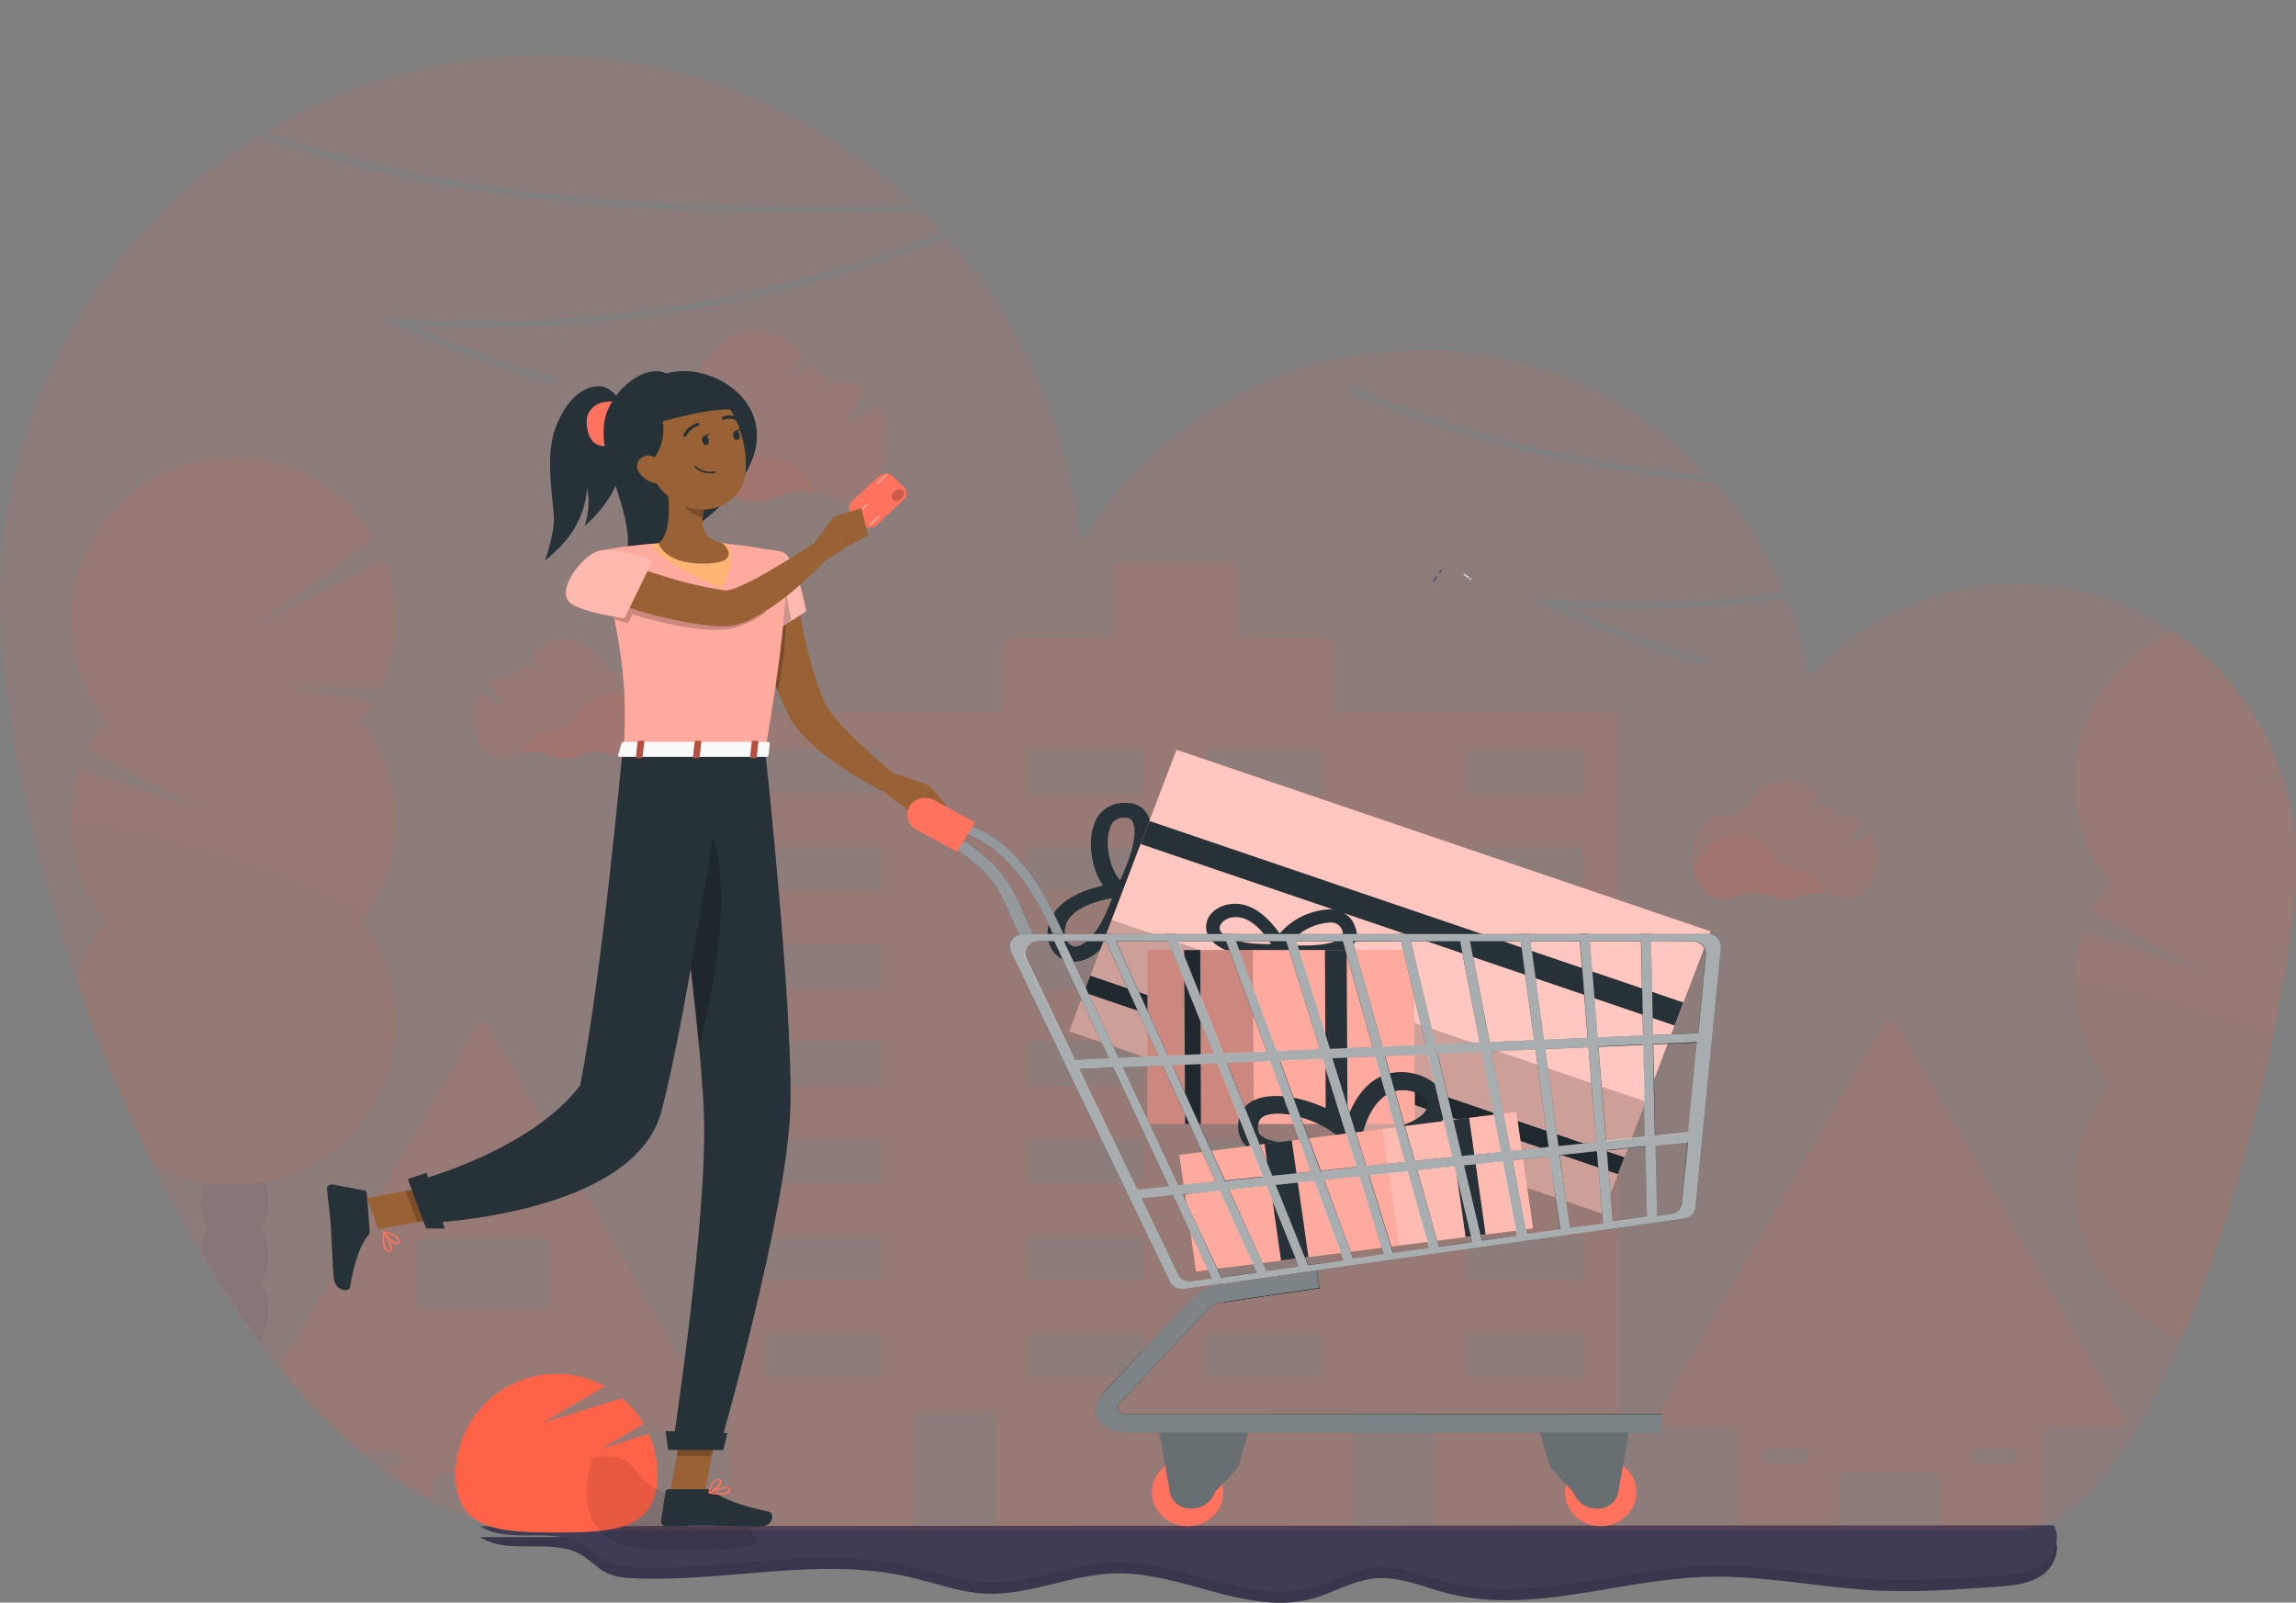 <?xml version="1.0" encoding="utf-8"?>
<!-- Generator: Adobe Illustrator 22.0.1, SVG Export Plug-In . SVG Version: 6.00 Build 0)  -->
<svg version="1.1" id="fbbf0112-9f0c-4059-91ae-024eb0aa32cc"
	 xmlns="http://www.w3.org/2000/svg" xmlns:xlink="http://www.w3.org/1999/xlink" x="0px" y="0px" viewBox="0 0 1046 729.9"
	 style="enable-background:new 0 0 1046 729.9;" xml:space="preserve">
<rect x="0" y="0" width="1046" height="729.9" fill="#808080" stroke="none"/>
<style type="text/css">
	.st0{opacity:0.1;fill:#FF6347;enable-background:new    ;}
	.st1{fill:#3F3D56;}
	.st2{opacity:0.1;enable-background:new    ;}
	.st3{opacity:0.1;}
	.st4{fill:#FF6347;}
	.st5{fill:#3A3768;}
	.st6{fill:#E6E8EC;}
	.st7{fill:#263238;}
	.st8{fill:#FF725E;}
	.st9{fill:#996234;}
	.st10{opacity:0.5;}
	.st11{fill:#FFFFFF;}
	.st12{opacity:0.2;enable-background:new    ;}
	.st13{opacity:0.4;}
	.st14{opacity:0.2;}
	.st15{fill:#FFB573;}
	.st16{opacity:0.3;fill:#263238;enable-background:new    ;}
	.st17{fill:#FAFAFA;}
	.st18{opacity:0.3;}
	.st19{opacity:0.3;enable-background:new    ;}
	.st20{opacity:0.4;fill:#FFFFFF;enable-background:new    ;}
	.st21{opacity:0.6;fill:#FFFFFF;enable-background:new    ;}
	.st22{opacity:0.2;fill:#FFFFFF;enable-background:new    ;}
	.st23{opacity:0.5;fill:#FFFFFF;enable-background:new    ;}
	.st24{opacity:0.3;fill:#FFFFFF;enable-background:new    ;}
</style>
<title>directions</title>
<path class="st0" d="M417.1,93.3C337,17,215.9,3.3,120.8,59.9C215.8,93.9,320.6,95.2,417.1,93.3z"/>
<path class="st0" d="M967.6,645.5L863.9,465.8c-0.9-1.6-2.9-2.1-4.5-1.2c-0.5,0.3-0.9,0.7-1.2,1.2L754.5,645.5
	c-0.9,1.6-0.4,3.6,1.1,4.5c0.5,0.3,1.1,0.5,1.7,0.5h30.9c1.8,0,3.3,1.5,3.3,3.3v38.3c0,1.8,1.5,3.3,3.3,3.3h40.4
	c1.8,0,3.3-1.5,3.3-3.3v-18.5c0-1.8,1.5-3.3,3.3-3.3h38.4c1.8,0,3.3,1.5,3.3,3.3v18.5c0,1.8,1.5,3.3,3.3,3.3h40.4
	c1.8,0,3.3-1.5,3.3-3.3v-38.4c0-1.8,1.5-3.3,3.3-3.3h30.9c1.8,0,3.3-1.5,3.3-3.3C968.1,646.5,967.9,646,967.6,645.5z M823,665.4
	c-0.6,0.6-1.5,1-2.3,1h-14.5c-1.8,0-3.3-1.5-3.3-3.3c0-1.8,1.5-3.3,3.3-3.3h14.6c1.8,0,3.3,1.5,3.3,3.3
	C824,663.9,823.7,664.8,823,665.4L823,665.4z M918.3,665.4c-0.6,0.6-1.5,1-2.3,1h-14.5c-1.8,0-3.3-1.5-3.3-3.3
	c0-1.8,1.5-3.3,3.3-3.3H916c1.8,0,3.3,1.5,3.3,3.3C919.3,663.9,919,664.8,918.3,665.4L918.3,665.4z"/>
<path class="st0" d="M326.5,647.1L222.8,467.4c-0.9-1.6-2.9-2.1-4.5-1.2c-0.5,0.3-0.9,0.7-1.2,1.2l-89.6,155.2
	c11.2,14.1,23.8,27.1,37.5,38.7h14.6c1.8,0,3.3,1.5,3.3,3.3c0,1.8-1.5,3.3-3.3,3.3h-6.2c7.5,5.7,15.6,10.7,24,14.9v-7.7
	c0-1.8,1.5-3.3,3.3-3.3h38.4c1.8,0,3.3,1.5,3.3,3.3v18.5c0,0.5,0.1,1,0.3,1.4c0.5,1.2,1.7,1.9,3,1.9h40.4c1,0,2-0.5,2.6-1.3
	c0.4-0.6,0.7-1.3,0.7-2v-38.3c0-1.8,1.5-3.3,3.3-3.3h30.9c1.8,0,3.3-1.5,3.3-3.3C327,648.2,326.8,647.6,326.5,647.1z M258,662.3
	c0.6-0.6,1.5-1,2.3-1h14.6c1.8,0,3.3,1.5,3.3,3.3c0,1.8-1.5,3.3-3.3,3.3h-14.6c-1.8,0-3.3-1.5-3.3-3.3
	C257,663.7,257.4,662.9,258,662.3L258,662.3z M192.9,595.8c-1.8,0-3.3-1.5-3.3-3.3v-25.1c0-1.8,1.5-3.3,3.3-3.3h54.2
	c1.8,0,3.3,1.5,3.3,3.3v25.1c0,1.8-1.5,3.3-3.3,3.3H192.9z"/>
<path class="st0" d="M736.5,324.3H608.2v-27.8c0-3.7-3-6.6-6.6-6.6l0,0h-37.7v-29.6c0-2.3-1.9-4.2-4.2-4.2h-48.5
	c-2.3,0-4.2,1.9-4.2,4.2v29.6h-44.3c-3.7,0-6.6,3-6.6,6.6v0v27.8H333.6c-0.7,0-1.3,0.6-1.3,1.4v368.5c0,0.7,0.6,1.3,1.3,1.3h81.3
	c0.7,0,1.4-0.6,1.4-1.3v-49.6c0-0.7,0.6-1.3,1.4-1.3H452c0.7,0,1.3,0.6,1.3,1.3v49.6c0,0.7,0.6,1.3,1.3,1.3h160.8
	c0.7,0,1.3-0.6,1.3-1.3v-49.6c0-0.7,0.6-1.3,1.3-1.3h34.4c0.7,0,1.3,0.6,1.3,1.3v49.6c0,0.7,0.6,1.3,1.3,1.3h81.3
	c0.7,0,1.3-0.6,1.3-1.3V325.7C737.9,324.9,737.3,324.3,736.5,324.3z M401.7,626.1c0,0.7-0.6,1.3-1.3,1.3h0h-50.2
	c-0.7,0-1.3-0.6-1.3-1.3c0,0,0,0,0,0v-17.1c0-0.7,0.6-1.3,1.4-1.3h50.2c0.7,0,1.3,0.6,1.3,1.3L401.7,626.1z M401.7,581.7
	c0,0.7-0.6,1.3-1.3,1.3c0,0,0,0,0,0h-50.2c-0.7,0-1.3-0.6-1.4-1.3c0,0,0,0,0,0v-17.1c0-0.7,0.6-1.3,1.3-1.3c0,0,0,0,0,0h50.2
	c0.7,0,1.3,0.6,1.3,1.3c0,0,0,0,0,0L401.7,581.7z M401.7,537.4c0,0.7-0.6,1.3-1.3,1.3h-50.2c-0.7,0-1.4-0.6-1.4-1.3v-17.2
	c0-0.7,0.6-1.3,1.4-1.3h50.2c0.7,0,1.3,0.6,1.3,1.3L401.7,537.4z M401.7,493c0,0.7-0.6,1.3-1.3,1.3c0,0,0,0,0,0h-50.2
	c-0.7,0-1.3-0.6-1.4-1.3c0,0,0,0,0,0v-17.1c0-0.7,0.6-1.3,1.3-1.3c0,0,0,0,0,0h50.2c0.7,0,1.3,0.6,1.3,1.3c0,0,0,0,0,0L401.7,493z
	 M401.7,448.7c0,0.7-0.6,1.3-1.3,1.3h-50.2c-0.7,0-1.4-0.6-1.4-1.3v-17.2c0-0.7,0.6-1.3,1.3-1.3c0,0,0,0,0,0h50.2
	c0.7,0,1.3,0.6,1.3,1.3l0,0L401.7,448.7z M401.7,404.4c0,0.7-0.6,1.3-1.3,1.3h-50.2c-0.7,0-1.3-0.6-1.3-1.3c0,0,0,0,0,0v-17.2
	c0-0.7,0.6-1.4,1.4-1.4l0,0h50.2c0.7,0,1.3,0.6,1.3,1.4L401.7,404.4z M401.7,360c0,0.7-0.6,1.3-1.3,1.3c0,0,0,0,0,0h-50.2
	c-0.7,0-1.3-0.6-1.4-1.3c0,0,0,0,0,0v-17.1c0-0.7,0.6-1.3,1.3-1.4c0,0,0,0,0,0h50.2c0.7,0,1.3,0.6,1.3,1.3c0,0,0,0,0,0L401.7,360z
	 M520.8,626c0,0.7-0.6,1.3-1.3,1.3c0,0,0,0,0,0h-50.2c-0.7,0-1.3-0.6-1.3-1.3v-17.1c0-0.7,0.6-1.3,1.3-1.3h50.2
	c0.7,0,1.3,0.6,1.3,1.3L520.8,626z M520.8,581.7c0,0.7-0.6,1.3-1.3,1.3c0,0,0,0,0,0h-50.2c-0.7,0-1.3-0.6-1.3-1.3v-17.1
	c0-0.7,0.6-1.3,1.3-1.3h50.2c0.7,0,1.3,0.6,1.3,1.3c0,0,0,0,0,0L520.8,581.7z M520.8,537.4c0,0.7-0.6,1.3-1.3,1.3h-50.2
	c-0.7,0-1.3-0.6-1.3-1.3v-17.1c0-0.7,0.6-1.3,1.3-1.3h50.2c0.7,0,1.3,0.6,1.3,1.3L520.8,537.4z M520.8,493c0,0.7-0.6,1.3-1.3,1.3
	c0,0,0,0,0,0h-50.2c-0.7,0-1.3-0.6-1.3-1.3v-17.1c0-0.7,0.6-1.3,1.3-1.3h50.2c0.7,0,1.3,0.6,1.3,1.3c0,0,0,0,0,0L520.8,493z
	 M520.8,448.7c0,0.7-0.6,1.3-1.3,1.3h-50.2c-0.7,0-1.3-0.6-1.3-1.3v-17.1c0-0.7,0.6-1.3,1.3-1.3h50.2c0.7,0,1.3,0.6,1.3,1.3
	c0,0,0,0,0,0L520.8,448.7z M520.8,404.4c0,0.7-0.6,1.3-1.3,1.3c0,0,0,0,0,0h-50.2c-0.7,0-1.3-0.6-1.3-1.3v-17.1
	c0-0.7,0.6-1.3,1.3-1.4h50.2c0.7,0,1.3,0.6,1.3,1.4L520.8,404.4z M520.8,360c0,0.7-0.6,1.3-1.3,1.4c0,0,0,0,0,0h-50.2
	c-0.7,0-1.3-0.6-1.3-1.4v-17.1c0-0.7,0.6-1.4,1.3-1.4h50.2c0.7,0,1.3,0.6,1.3,1.3c0,0,0,0,0,0L520.8,360z M602.2,626
	c0,0.7-0.6,1.3-1.3,1.3c0,0,0,0,0,0h-50.2c-0.7,0-1.3-0.6-1.3-1.3v-17.1c0-0.7,0.6-1.3,1.3-1.3h50.2c0.7,0,1.3,0.6,1.3,1.3
	L602.2,626z M602.2,581.7c0,0.7-0.6,1.3-1.3,1.3c0,0,0,0,0,0h-50.2c-0.7,0-1.3-0.6-1.3-1.3v-17.1c0-0.7,0.6-1.3,1.3-1.3h50.2
	c0.7,0,1.3,0.6,1.3,1.3c0,0,0,0,0,0L602.2,581.7z M602.2,537.4c0,0.7-0.6,1.3-1.3,1.3h-50.2c-0.7,0-1.3-0.6-1.3-1.3v-17.1
	c0-0.7,0.6-1.3,1.3-1.3h50.2c0.7,0,1.3,0.6,1.3,1.3L602.2,537.4z M602.2,493c0,0.7-0.6,1.3-1.3,1.3c0,0,0,0,0,0h-50.2
	c-0.7,0-1.3-0.6-1.3-1.3v-17.1c0-0.7,0.6-1.3,1.3-1.3h50.2c0.7,0,1.3,0.6,1.3,1.3c0,0,0,0,0,0L602.2,493z M602.2,448.7
	c0,0.7-0.6,1.3-1.3,1.3h-50.2c-0.7,0-1.3-0.6-1.3-1.3v-17.1c0-0.7,0.6-1.3,1.3-1.3h50.2c0.7,0,1.3,0.6,1.3,1.3c0,0,0,0,0,0
	L602.2,448.7z M602.2,404.4c0,0.7-0.6,1.3-1.3,1.3c0,0,0,0,0,0h-50.2c-0.7,0-1.3-0.6-1.3-1.3v-17.1c0-0.7,0.6-1.3,1.3-1.4h50.2
	c0.7,0,1.3,0.6,1.3,1.4L602.2,404.4z M602.2,360c0,0.7-0.6,1.3-1.3,1.4c0,0,0,0,0,0h-50.2c-0.7,0-1.3-0.6-1.3-1.4v-17.1
	c0-0.7,0.6-1.4,1.3-1.4h50.2c0.7,0,1.3,0.6,1.3,1.3c0,0,0,0,0,0L602.2,360z M721.3,626c0,0.7-0.6,1.3-1.3,1.3h-50.2
	c-0.7,0-1.3-0.6-1.3-1.3c0,0,0,0,0,0v-17.1c0-0.7,0.6-1.3,1.3-1.3H720c0.7,0,1.3,0.6,1.3,1.3L721.3,626z M721.3,581.7
	c0,0.7-0.6,1.3-1.3,1.3h-50.2c-0.7,0-1.3-0.6-1.3-1.3c0,0,0,0,0,0v-17.1c0-0.7,0.6-1.3,1.3-1.3c0,0,0,0,0,0H720
	c0.7,0,1.3,0.6,1.3,1.3L721.3,581.7z M721.3,537.4c0,0.7-0.6,1.3-1.3,1.3h-50.2c-0.7,0-1.3-0.6-1.3-1.3v-17.1c0-0.7,0.6-1.3,1.3-1.3
	H720c0.7,0,1.3,0.6,1.3,1.3L721.3,537.4z M721.3,493c0,0.7-0.6,1.3-1.3,1.3h-50.2c-0.7,0-1.3-0.6-1.3-1.3c0,0,0,0,0,0v-17.1
	c0-0.7,0.6-1.3,1.3-1.3c0,0,0,0,0,0H720c0.7,0,1.3,0.6,1.3,1.3L721.3,493z M721.3,448.7c0,0.7-0.6,1.3-1.3,1.3h-50.2
	c-0.7,0-1.3-0.6-1.3-1.3v-17.1c0-0.7,0.6-1.3,1.3-1.3c0,0,0,0,0,0H720c0.7,0,1.3,0.6,1.3,1.3L721.3,448.7z M721.3,404.4
	c0,0.7-0.6,1.4-1.3,1.4c0,0,0,0,0,0h-50.2c-0.7,0-1.3-0.6-1.3-1.3c0,0,0,0,0,0v-17.2c0-0.7,0.6-1.4,1.3-1.4H720
	c0.7,0,1.3,0.6,1.3,1.4L721.3,404.4z M721.3,360c0,0.7-0.6,1.4-1.3,1.4h-50.2c-0.7,0-1.3-0.6-1.3-1.3c0,0,0,0,0,0v-17.1
	c0-0.7,0.6-1.3,1.3-1.4c0,0,0,0,0,0H720c0.7,0,1.3,0.6,1.3,1.4L721.3,360z"/>
<path class="st0" d="M371,224.5c-5.6-1.1-11.5-0.4-16.8,1.8c-6.4,2.9-13.8,2.9-20.2-0.1c-7.6-3.3-16.2-3.2-23.7,0.5
	c-2.1,1.1-4.4,1.7-6.8,1.7c-9.6,0-17.6-9.7-19.2-22.4c1.9-1.4,3.5-3.2,4.8-5.2c5.6-9.1,14.4-14.9,24.1-14.9s18.4,5.8,24,14.7
	c3.4,5.5,9.5,8.8,16,8.8h0.2C361.1,209.4,367.7,215.5,371,224.5z"/>
<path class="st0" d="M400.2,184.4l-15.5,9.8l9.4-17.1c-2.7-2.1-6-3.3-9.4-3.4h-0.2c-1.1,0-2.2-0.1-3.2-0.2l-5.2,3.3l2.3-4.1
	c-3.7-1.3-6.9-3.8-9.2-7l-9.4,6l5.9-10.8c-5.5-6.6-12.9-10.7-21.1-10.7c-9.8,0-18.5,5.8-24.1,14.9c-3.4,5.5-9.5,8.8-16,8.6h-0.5
	c-10.8,0-19.6,12.2-19.6,27.4s8.8,27.4,19.6,27.4c2.4,0,4.7-0.6,6.8-1.7c7.4-3.6,16.1-3.8,23.7-0.5c6.4,2.9,13.7,2.9,20.1,0
	c7.5-3.3,16.1-3.1,23.5,0.5c2.1,1.1,4.4,1.7,6.7,1.7c10.8,0,19.6-12.3,19.6-27.4C404.3,195.3,402.9,189.5,400.2,184.4z"/>
<path class="st0" d="M832,406.9c-4-0.7-8-0.3-11.7,1.3c-4.5,2-9.6,2-14.1,0c-5.3-2.3-11.4-2.2-16.6,0.3c-1.5,0.8-3.1,1.2-4.8,1.2
	c-6.7,0-12.3-6.8-13.5-15.7c1.3-1,2.5-2.2,3.4-3.6c3.9-6.4,10-10.4,16.9-10.4s12.9,4,16.8,10.3c2.4,3.9,6.6,6.2,11.2,6.1h0.2
	C825.1,396.4,829.7,400.7,832,406.9z"/>
<path class="st0" d="M852.4,378.9l-10.9,6.9l6.6-12c-1.9-1.5-4.2-2.3-6.6-2.3h-0.2c-0.8,0-1.5,0-2.2-0.2l-3.7,2.3l1.6-2.9
	c-2.6-0.9-4.9-2.6-6.4-4.9L824,370l4.2-7.6c-3.8-4.6-9-7.5-14.8-7.5c-6.8,0-13,4.1-16.9,10.4c-2.4,3.9-6.6,6.2-11.2,6H785
	c-7.6,0-13.7,8.6-13.7,19.1s6.1,19.2,13.7,19.2c1.7,0,3.3-0.4,4.8-1.2c5.2-2.5,11.3-2.7,16.6-0.3c4.5,2,9.6,2,14.1,0
	c5.3-2.3,11.3-2.2,16.4,0.3c1.5,0.8,3.1,1.2,4.7,1.2c7.6,0,13.7-8.6,13.7-19.2C855.3,386.5,854.3,382.5,852.4,378.9z"/>
<path class="st0" d="M238.6,342.9c4-0.7,8-0.3,11.7,1.3c4.5,2,9.6,2,14.1,0c5.3-2.3,11.4-2.2,16.6,0.3c1.5,0.8,3.1,1.2,4.8,1.2
	c6.7,0,12.3-6.8,13.5-15.7c-1.3-1-2.5-2.2-3.4-3.6c-3.9-6.4-10-10.5-16.9-10.5s-12.9,4-16.8,10.3c-2.4,3.9-6.6,6.2-11.2,6.1h-0.2
	C245.5,332.4,240.9,336.7,238.6,342.9z"/>
<path class="st0" d="M218.1,314.9l10.9,6.9l-6.6-12c1.9-1.5,4.2-2.3,6.6-2.3h0.2c0.8,0,1.5,0,2.2-0.2l3.7,2.3l-1.6-2.9
	c2.6-0.9,4.9-2.6,6.5-4.9l6.6,4.2l-4.2-7.6c3.9-4.6,9-7.5,14.8-7.5c6.9,0,13,4.1,16.9,10.4c2.4,3.9,6.6,6.2,11.2,6h0.4
	c7.6,0,13.7,8.6,13.7,19.1s-6.1,19.2-13.7,19.2c-1.7,0-3.3-0.4-4.8-1.2c-5.2-2.5-11.3-2.7-16.6-0.3c-4.5,2-9.6,2-14.1,0
	c-5.3-2.3-11.3-2.2-16.4,0.3c-1.5,0.8-3.1,1.2-4.7,1.2c-7.6,0-13.7-8.6-13.7-19.2C215.2,322.5,216.2,318.5,218.1,314.9z"/>
<path class="st1" d="M218.7,700.1c13.5,8.6,33-0.1,46.7,8.4c3.5,2.2,6.4,5.4,10,7.4c4.4,2.4,9.5,2.8,14.5,3
	c41.6,1.6,83.9-10,124.5-0.6c11.4,2.6,22.5,6.9,34.1,7.5c20.1,1.1,39.3-8.7,59.5-9.2c30.5-0.8,60.5,19.6,89.9,11.5
	c9.7-2.7,18.6-8.3,28.5-9.2c11.1-1,21.8,3.8,32.7,6.7c38.4,10,78.3-6.2,118-7.4c25.9-0.8,51.5,4.8,77.3,6.2
	c18.4,0.9,36.8-0.4,55.2-1.7c7-0.5,14.3-1.1,20.2-4.9s9.5-12.1,5.8-18.1L218.7,700.1z"/>
<path class="st2" d="M218.7,700.1c13.5,8.6,33-0.1,46.7,8.4c3.5,2.2,6.4,5.4,10,7.4c4.4,2.4,9.5,2.8,14.5,3
	c41.6,1.6,83.9-10,124.5-0.6c11.4,2.6,22.5,6.9,34.1,7.5c20.1,1.1,39.3-8.7,59.5-9.2c30.5-0.8,60.5,19.6,89.9,11.5
	c9.7-2.7,18.6-8.3,28.5-9.2c11.1-1,21.8,3.8,32.7,6.7c38.4,10,78.3-6.2,118-7.4c25.9-0.8,51.5,4.8,77.3,6.2
	c18.4,0.9,36.8-0.4,55.2-1.7c7-0.5,14.3-1.1,20.2-4.9s9.5-12.1,5.8-18.1L218.7,700.1z"/>
<path class="st1" d="M218.7,695.1c13.5,8.6,33-0.1,46.7,8.4c3.5,2.2,6.4,5.4,10,7.4c4.4,2.4,9.5,2.8,14.5,3
	c41.6,1.6,83.9-10,124.5-0.6c11.4,2.6,22.5,6.9,34.1,7.5c20.1,1.1,39.3-8.7,59.5-9.2c30.5-0.8,60.5,19.6,89.9,11.5
	c9.7-2.7,18.6-8.3,28.5-9.2c11.1-1,21.8,3.8,32.7,6.7c38.4,10,78.3-6.2,118-7.4c25.9-0.8,51.5,4.8,77.3,6.2
	c18.4,0.9,36.8-0.4,55.2-1.7c7-0.5,14.3-1.1,20.2-4.9s9.5-12.1,5.8-18.1L218.7,695.1z"/>
<g class="st3">
	<path class="st1" d="M122.4,571.9c0,4.3-1.1,8.6-3.2,12.4c4.3,7.7,4.3,17.1,0,24.8c1.1,1.9,1.9,3.9,2.4,6
		c-10.9-14.4-21-29.4-30.1-45l0,0c0.2-3.7,1.3-7.3,3.2-10.6c-2.2-3.8-3.3-8-3.2-12.4c0-2.9,0.5-5.8,1.5-8.6c0.5-1.3,1.1-2.6,1.8-3.8
		c2.8-4.8,7.3-7.9,12.2-7.9s9.4,3.1,12.2,7.9c0.7,1.2,1.3,2.4,1.7,3.7c1,2.8,1.5,5.8,1.5,8.7c0,4.3-1.1,8.6-3.2,12.4
		C121.3,563.2,122.4,567.5,122.4,571.9z"/>
	<ellipse class="st1" cx="106.9" cy="522.3" rx="15.5" ry="20.3"/>
	<ellipse class="st1" cx="106.9" cy="497.6" rx="15.5" ry="20.3"/>
	<path class="st4" d="M180.7,373.9c0,16.6-5.6,32.8-15.9,45.8c25.3,32.2,19.7,78.8-12.4,104.1c-9.2,7.3-20,12.2-31.6,14.5
		c-1.8,0.4-3.6,0.6-5.4,0.9c-5.6,0.7-11.3,0.7-17,0.1c-1.9-0.2-3.7-0.5-5.6-0.8c-8.1-1.5-15.9-4.3-23-8.4
		c-13.3-27.2-24.9-55.2-34.8-83.8c2.6-9.6,7.1-18.6,13.3-26.5c-15.5-19.7-20-45.9-12-69.6l56.3,18.9l-52.8-27.4
		c2.3-4.8,5.2-9.3,8.4-13.5C22.9,296,28.5,249.4,60.7,224c32.2-25.3,78.8-19.8,104.1,12.4c2.2,2.8,4.2,5.7,5.9,8.7l-54.4,40l59-30.6
		c7.6,18.9,7.1,40.2-1.4,58.7l-44-0.3l40.7,6.7c-1.7,3-3.7,5.8-5.8,8.5C175,341.2,180.7,357.3,180.7,373.9z"/>
	<path class="st2" d="M180.7,465.6c0,35.4-25.1,65.9-59.8,72.7c-1.8,0.4-3.6,0.6-5.4,0.9c-5.6,0.7-11.3,0.7-17,0.1
		c-1.9-0.2-3.7-0.5-5.6-0.8c-8.1-1.5-15.9-4.3-23-8.4c-13.3-27.2-25-55.2-34.9-83.8c2.6-9.6,7.1-18.6,13.3-26.5
		c-10.3-13.1-15.9-29.2-15.9-45.9c0-8.3,142.3,33.2,132.4,45.8C175.1,432.8,180.7,449,180.7,465.6z"/>
</g>
<g class="st3">
	<path class="st1" d="M1014.9,552.6c-2.9,9.3-6,18.5-9.2,27.4c-0.9-2.6-1.3-5.4-1.3-8.2C1004.4,562.9,1008.8,555.3,1014.9,552.6z"/>
	<path class="st4" d="M1046,393c0,17.5-3.5,45.3-10,77c-5.7,27.9-12.7,55.4-21.2,82.6c-2.9,9.3-6,18.5-9.2,27.4
		c-3.7,10.2-7.5,20.1-11.5,29.6c-38.6-14.2-58.4-56.9-44.2-95.5c2.7-7.3,6.5-14.1,11.3-20.3c-15.5-19.7-20-46-12-69.8l56.3,18.9
		l-52.8-27.5c2.3-4.8,5.2-9.3,8.4-13.5c-25.4-32.3-19.7-79.1,12.6-104.5c5.1-4,10.6-7.3,16.5-9.8c22.7,15.5,39.8,37.9,48.8,63.9
		l-9.7,7.3l10.5-5.4c3.5,10.8,5.6,22,6.1,33.3h-2.9l3,0.5C1046,389.2,1046,391.1,1046,393z"/>
	<path class="st2" d="M1036.1,470c-5.7,27.9-12.7,55.4-21.2,82.6c-2.9,9.3-6,18.5-9.2,27.4c-3.7,10.2-7.5,20.1-11.5,29.6
		c-38.6-14.2-58.4-56.9-44.2-95.5c2.7-7.3,6.5-14.1,11.3-20.3c-10.3-13.1-15.9-29.3-15.9-45.9C945.4,442.9,997.1,456,1036.1,470z"/>
</g>
<path class="st0" d="M1045.9,387.3c0-0.1,0-0.3,0-0.5c-0.5-11.3-2.6-22.5-6.1-33.3c-0.2-0.6-0.4-1.2-0.6-1.8
	c-8.9-26-26-48.4-48.8-63.9c-52.7-35.9-123.8-27.1-166.2,20.5c-2.1-12.1-5.5-24-10.1-35.5c-33.4,4.2-67,5.5-100.6,3.8
	c20.6,9.5,41.9,17.2,63.8,23.2l-0.8,2.9c-24.6-6.7-48.4-15.6-71.3-26.7l-6.9-3.4l7.7,0.5c35.7,2.3,71.5,1.3,107-3.1
	c-7.7-18.3-18.3-35.2-31.5-50.1c-57.6-5.8-114.7-17.9-168-41.8l1.2-2.7c51.9,23.3,107.5,35.3,163.7,41.2
	c-67.7-72.6-181.5-76.5-254.1-8.8c-12.3,11.5-23,24.7-31.7,39.2c-5.3-51.6-26.7-100.2-61.2-138.9c-30.7,12.3-62.4,21.9-94.8,28.7
	c-48.7,10.3-98.5,14.3-148.1,11.8c20.6,9.5,41.9,17.2,63.8,23.2l-0.8,2.9c-24.5-6.7-48.4-15.6-71.3-26.7l-6.9-3.4l7.7,0.5
	c84.7,5.6,169.5-7.9,248.4-39.3c-3-3.2-6-6.4-9.2-9.5c-98.4,2-205.6,1-302.6-34.3C44.4,107-0.1,186.8,0,272.8
	c0,46.5,12.8,110.4,35,174.5c9.9,28.7,21.6,56.7,34.9,84c6.8,13.8,14,27.2,21.6,40l0,0c9.1,15.6,19.2,30.6,30.1,45
	c2,2.6,3.9,5.1,5.9,7.6c11.2,14.2,23.7,27.2,37.5,38.9l0,0c2.8,2.3,5.6,4.5,8.4,6.6c7.5,5.7,15.6,10.7,24,15
	c14.7,7.3,29.8,11.7,45.3,12.3c1.2,0,2.5,0.1,3.7,0.1v0.5h672v-0.5h0.5c3.9,0,7.7-0.7,11.4-2c23.8-8.4,45.6-42.3,63.8-85.1
	c4-9.5,7.9-19.4,11.5-29.6c3.2-9,6.3-18.2,9.2-27.4c8.4-27.1,15.5-54.7,21.2-82.6c6.4-31.7,10-59.5,10-77
	C1046,391.1,1046,389.2,1045.9,387.3z"/>
<path class="st4" d="M274.1,659.8l19.1-11.3c-2.6-4.4-5.9-8.4-9.8-11.7L247.3,648l28.3-16.6c-22.3-12.2-50.2-4-62.4,18.2
	c-3.7,6.8-5.7,14.4-5.7,22.1c0,25.4,20.6,26.3,46,26.3s46-0.9,46-26.3c0-6.4-1.3-12.8-4-18.7L274.1,659.8z"/>
<path class="st2" d="M338.9,692.5c-2-2-4.3-3.8-6.8-5.3c-3.5-2.3-7.1-4.7-11.2-5.5c-3.6-0.7-7.3-0.1-11-0.3
	c-6.4-0.4-12.4-3.1-16.8-7.7c-2.6-2.7-4.7-6-7.8-8.1c-3.4-2.2-7.7-2.7-11.7-2.2c-1.2,0.2-2.3,0.4-3.5,0.7c-1.8,5-2.7,10.3-2.7,15.6
	c0,25.4,20.6,26.3,46,26.3c12.3,0,23.5-0.2,31.8-3.3l-1.4-2.6C342.6,697.4,340.9,694.8,338.9,692.5z"/>
<path class="st5" d="M656.8,259.6L656.8,259.6c0.1,0.1,0.1,0.2,0,0.3l-0.8,1.2c-0.1,0.1-0.2,0.1-0.3,0l0,0c-0.1-0.1-0.1-0.2,0-0.3
	l0.8-1.2C656.6,259.6,656.7,259.6,656.8,259.6z"/>
<path class="st5" d="M654.8,262.4L654.8,262.4c0.1,0.1,0.1,0.2,0,0.3l-1.6,2.2c-0.1,0.1-0.2,0.1-0.3,0l0,0c-0.1-0.1-0.1-0.2,0-0.3
	l1.6-2.2C654.6,262.3,654.8,262.3,654.8,262.4z"/>
<path class="st6" d="M667.2,261.3l2,1.5c0.1,0.1,0.2,0.3,0.1,0.4l0,0c-0.1,0.1-0.3,0.2-0.4,0.1l-2-1.5c-0.1-0.1-0.2-0.3-0.1-0.4l0,0
	C666.8,261.2,667,261.2,667.2,261.3z"/>
<circle class="st6" cx="669.9" cy="263.7" r="0.4"/>
<g id="freepik--Character--inject-11">
	<path class="st7" d="M273,175.9c-7.9,0-15.4,6.7-20,19.2c-4.6,12.5-1.3,30.6-0.7,39.2c0.6,8.6-4,20.9-4,20.9
		c10.7-8.3,18-18.6,19.2-32.9c1.1,5.7,0.7,11.6-1.1,17.1c6.3-5.3,11.3-11.8,14.6-19.2c5.9-12.8,5.2-31,5.2-31S280.8,175.9,273,175.9
		z"/>
	<path class="st8" d="M267.3,191.1c-0.3,6.5,2.5,18.6,19.4,7.8c17-10.8-3-17.3-11.1-15.8C271.2,183.6,267.7,186.9,267.3,191.1z"/>
	<path class="st7" d="M275.4,191.8c-2.2,13.4,4.6,25.6,8.7,41.6s0.6,19.5,0.6,19.5s36-5.4,54.7-36.8s-15.1-52.2-35.9-46
		C293.4,165.2,277.6,178.7,275.4,191.8z"/>
	<path class="st9" d="M362.9,268.5c0.2,1.8,0.5,4,0.8,6c0.3,2,0.6,4.1,1,6.2c0.7,4.1,1.5,8.3,2.5,12.4c0.9,4.1,2,8.1,3.2,12.1
		c1.2,4,2.5,7.9,4.1,11.8l0.6,1.4l0.3,0.7l0.2,0.5c0.1,0.3,0.3,0.7,0.5,1c0.2,0.4,0.4,0.7,0.6,1.1c1,1.6,2,3.2,3.2,4.7
		c2.7,3.2,5.5,6.3,8.5,9.2c6.2,6,13,11.9,19.7,17.5l-5.3,7.6c-8.5-4.2-16.6-9.1-24.2-14.7c-4-2.9-7.7-6-11.1-9.4
		c-1.9-1.9-3.6-3.8-5.2-5.9c-0.4-0.6-0.8-1.1-1.2-1.7c-0.4-0.6-0.8-1.2-1.1-1.9l-0.5-1l-0.4-0.8l-0.8-1.6
		c-4.1-8.4-7.3-17.2-9.7-26.2c-1.2-4.5-2.2-9-3-13.5c-0.4-2.3-0.8-4.5-1.1-6.8c-0.3-2.3-0.5-4.5-0.7-7L362.9,268.5z"/>
	<path class="st8" d="M356.2,251.4c6.5,1.6,11.1,27,11.1,27l-18,11.6c0,0-17.2-25.6-12.3-32.6C341.9,250.5,346.6,249.1,356.2,251.4z
		"/>
	<g class="st10">
		<path class="st11" d="M356.2,251.4c6.5,1.6,11.1,27,11.1,27l-18,11.6c0,0-17.2-25.6-12.3-32.6
			C341.9,250.5,346.6,249.1,356.2,251.4z"/>
	</g>
	<path class="st12" d="M355.6,257.1l4.9,25.6l-2.5,1.7v1.6c-0.4,9.7-1.6,19.3-3.7,28.8l-4.1-10.4l-3.6-13.5l4-1.7L355.6,257.1z"/>
	<path class="st9" d="M411,353.3l12.3,4.5l-13.8,7.9c0,0-8.8-4.8-8.6-11.1l1.4-0.7C404.9,352.5,408.1,352.3,411,353.3z"/>
	<polygon class="st9" points="430.9,366.4 420.5,374.6 409.4,365.7 423.3,357.8 	"/>
	<path class="st8" d="M356.2,251.4c0,0,7.5,2.5-7.6,90.6h-64.4c1.1-24.8,1.3-40.1-11.2-91.1c8.9-1.7,18-2.9,27-3.4
		c9.7-0.7,19.5-0.7,29.3,0C342,248.6,356.2,251.4,356.2,251.4z"/>
	<g class="st13">
		<path class="st11" d="M356.2,251.4c0,0,7.5,2.5-7.6,90.6h-64.4c1.1-24.8,1.3-40.1-11.2-91.1c8.9-1.7,18-2.9,27-3.4
			c9.7-0.7,19.5-0.7,29.3,0C342,248.6,356.2,251.4,356.2,251.4z"/>
	</g>
	<path class="st12" d="M280.1,282.2l6,1.7l2.1-4.1c0,0,33.4,10.9,48,5.7c9.4-3.4,12.7-6.8,12.7-6.8l-70.6-4.9L280.1,282.2z"/>
	<polygon class="st9" points="305.2,679.9 321.1,679.9 327.6,645.2 311.7,645.2 	"/>
	<path class="st7" d="M322.3,678.3h-17.8c-0.6,0-1.2,0.4-1.3,1l-2,13.3c-0.2,1.3,0.7,2.5,2.1,2.6c0.1,0,0.3,0,0.4,0
		c6.2,0,9.2-0.4,17-0.4c4.9,0,18.7,0.5,25.3,0.5s7-6.2,4.2-6.8c-12.4-2.5-21.2-6-25.4-9.3C324.2,678.6,323.3,678.3,322.3,678.3z"/>
	<g class="st14">
		<polygon points="327.6,645.2 324.2,663.1 308.4,663.1 311.7,645.2 		"/>
	</g>
	<path class="st15" d="M300.2,247.5c9.7-0.7,19.5-0.7,29.2,0l1.9,0.2c2.5,4.2,2.9,10.6-2.7,20.1c0,0-25.6-9.8-32.3-20
		C297.5,247.7,298.8,247.6,300.2,247.5z"/>
	<path class="st7" d="M348.6,342c0,0,12.5,115.6,11.5,161.4c-1.1,47.6-32.4,156.2-32.4,156.2h-21.4c0,0,16.3-105.8,14.4-152.6
		c-2.1-51-19.2-165.1-19.2-165.1L348.6,342z"/>
	<path class="st16" d="M348.6,342c0,0,12.5,115.6,11.5,161.4c-1.1,47.6-32.4,156.2-32.4,156.2h-21.4c0,0,16.3-105.8,14.4-152.6
		c-2.1-51-19.2-165.1-19.2-165.1L348.6,342z"/>
	<polygon class="st7" points="304.4,660.4 329.5,660.4 331.4,652.8 303.2,651.8 	"/>
	<path class="st12" d="M320.8,370.7c15.8,30.1,3.2,85.1-2.5,105.5c-2.9-30.7-7.7-68.2-11.5-95.8
		C309.3,364.9,313.5,356.9,320.8,370.7z"/>
	<polygon class="st9" points="167,545.7 172.4,559.8 208.9,553.3 203.6,539.1 	"/>
	<path class="st7" d="M168.4,560.3l-1.3-16.8c0-0.6-0.5-1.2-1.2-1.3l-14.3-2.7c-1.2-0.2-2.4,0.5-2.6,1.6c-0.1,0.2-0.1,0.5,0,0.7
		c0.5,5.9,1.1,8.7,1.7,16.1c0.3,4.7,0.8,17.6,1.3,23.9s7.1,7,7.5,4.4c1.8-11.6,4.9-19.7,8.2-23.4
		C168.3,562.1,168.5,561.2,168.4,560.3z"/>
	<g class="st14">
		<polygon points="208.9,553.3 190.1,556.6 184.7,542.5 203.5,539.1 		"/>
	</g>
	<path class="st7" d="M330.8,342c0,0-17.6,119.3-29.5,164.2c-12.3,46.7-104.9,50.7-104.9,50.7l-9.4-18.2c0,0,54.1-13.6,77.3-44.3
		C274.3,444,283.6,342,283.6,342H330.8z"/>
	<path class="st16" d="M330.8,342c0,0-17.6,119.3-29.5,164.2c-12.3,46.7-104.9,50.7-104.9,50.7l-9.4-18.2c0,0,54.1-13.6,77.3-44.3
		C274.3,444,283.6,342,283.6,342H330.8z"/>
	<polygon class="st7" points="185.8,537 194.1,559.5 202.6,559.6 194.3,534.2 	"/>
	<path class="st8" d="M174.3,565.7c0,1.3,0.4,2.6,1.3,3.7c0.5,0.5,1.2,0.8,1.9,0.7c0.4,0,0.8-0.2,1-0.5c0.9-1.8-2.8-7.9-3.2-8.6
		c-0.1-0.1-0.2-0.2-0.4-0.2c-0.2,0-0.3,0.1-0.3,0.3C174.3,562.6,174.2,564.2,174.3,565.7z M177.8,568.6c0.1,0.2,0.1,0.4,0,0.7
		c-0.1,0.1-0.2,0.2-0.4,0.2c-0.5,0-0.9-0.1-1.2-0.5c-1.1-2.1-1.5-4.4-0.9-6.7C176.4,564.2,177.3,566.3,177.8,568.6z"/>
	<path class="st8" d="M174.5,561.1c0,0.1,0,0.1,0,0.2c1,1.8,4.7,5.6,6.5,5.4c0.4,0,0.9-0.3,1-1.3c0-0.7-0.3-1.5-0.8-2
		c-1.8-1.4-4-2.3-6.3-2.6C174.6,560.8,174.5,560.9,174.5,561.1C174.4,561.1,174.4,561.1,174.5,561.1L174.5,561.1z M181.2,565
		c0,0.1,0,0.1,0,0.2c0,0.7-0.3,0.7-0.4,0.7c-1.1,0-4-2.4-5.3-4.3c1.9,0.3,3.6,1,5.1,2.2C181,564.1,181.2,564.6,181.2,565L181.2,565z
		"/>
	<path class="st8" d="M328.3,680.8c1.4,0.1,2.7-0.2,3.8-0.9c0.5-0.4,0.8-1.1,0.7-1.7c0-0.4-0.3-0.7-0.6-0.9c-1.9-1-8.3,2-9,2.3
		c-0.1,0.1-0.2,0.2-0.2,0.4c0,0.1,0.1,0.3,0.3,0.3C324.9,680.6,326.6,680.8,328.3,680.8z M331.1,677.7c0.2,0,0.5,0,0.7,0.1
		c0.2,0.1,0.3,0.2,0.2,0.4c0.1,0.4-0.1,0.9-0.4,1.1c-1,0.8-3.6,1-7.1,0.4C326.6,678.7,328.8,678,331.1,677.7z"/>
	<path class="st8" d="M323.4,680.3h0.1c1.9-0.8,5.6-4,5.3-5.7c0-0.4-0.4-0.9-1.4-1c-0.8-0.1-1.5,0.2-2.1,0.6
		c-1.5,1.6-2.3,3.6-2.5,5.8c0,0.1,0,0.3,0.1,0.3C323.1,680.3,323.2,680.3,323.4,680.3z M327.1,674.2h0.2c0.7,0,0.7,0.3,0.7,0.4
		c0.2,1-2.5,3.6-4.3,4.7c0.1-1.7,0.9-3.3,2-4.7C326.2,674.3,326.7,674.2,327.1,674.2z"/>
	<path class="st9" d="M303,216.4c1.8,8.9,3.7,25.2-2.9,31.2c0,0,2.5,9.1,20.1,9.1c19.2,0,9.2-9.1,9.2-9.1
		c-10.5-2.3-10.2-9.7-8.4-16.7L303,216.4z"/>
	<path class="st12" d="M310.3,222.2l10.6,8.6c-0.4,1.6-0.7,3.3-0.9,4.9c-4-0.5-9.5-4.7-9.8-8.7C310,225.4,310,223.8,310.3,222.2z"/>
	<path class="st9" d="M292.8,200.9c3.6,14.5,4.9,20.7,14,27c13.8,9.4,31.8,2.1,32.9-13.1c1-13.7-5.1-35.1-21.3-38.5
		c-11.6-2.5-23.1,4.4-25.7,15.4C292,194.7,292,197.9,292.8,200.9z"/>
	<path class="st7" d="M299.2,187.8c5.6,4,3.1,18.6-3.8,23.1C284.7,208.5,282.6,175.8,299.2,187.8z"/>
	<path class="st7" d="M318.6,173.4c6.2,1,14.1,9.8,15.8,13.3c-9.3-1.6-35.1,5.9-35.1,5.9s-11.5-1.2-5-9.6
		C300.7,174.6,318.6,173.4,318.6,173.4z"/>
	<path class="st7" d="M319.9,200.8c0.2,1.2,1.1,2.1,1.9,1.9c0.8-0.1,1.3-1.2,1.1-2.3c-0.2-1.1-1.1-2.1-1.9-1.9
		C320.2,198.6,319.6,199.6,319.9,200.8z"/>
	<path class="st7" d="M334,198.5c0.2,1.2,1.1,2,1.9,1.9s1.3-1.2,1.1-2.3s-1.1-2-1.9-1.9C334.3,196.3,333.8,197.3,334,198.5z"/>
	<path class="st7" d="M334.8,196.3l2.9-1.3C337.7,194.9,336.5,197.4,334.8,196.3z"/>
	<path class="st9" d="M328.5,201.4c1.6,2.6,3.6,4.9,5.9,7c-1.1,1.1-2.7,1.6-4.4,1.5L328.5,201.4z"/>
	<path class="st7" d="M324,215.6c0.6,0,1.3-0.1,1.9-0.2c0.2,0,0.3-0.2,0.3-0.4c0-0.2-0.2-0.3-0.4-0.3c-3.2,0.6-6.4-0.3-8.8-2.3
		c-0.1-0.1-0.3-0.1-0.5,0c0,0,0,0,0,0c-0.1,0.1-0.1,0.4,0,0.5C318.4,214.7,321.2,215.7,324,215.6z"/>
	<path class="st9" d="M291.1,215c1.5,2.5,4,4.3,7,5c3.9,0.9,5.8-2.3,4.6-5.8c-1-3.1-4.3-7.3-8.2-6.7c-2.8,0.5-4.7,3-4.2,5.7
		C290.4,213.8,290.7,214.5,291.1,215z"/>
	<path class="st7" d="M312,199c0.3,0,0.6-0.2,0.7-0.5c1-2.1,3-3.8,5.3-4.5c0.4-0.1,0.6-0.5,0.5-0.9c-0.1-0.4-0.5-0.6-0.9-0.4
		c0,0,0,0,0,0c-2.8,0.9-5.1,2.8-6.3,5.4c-0.1,0.4,0.1,0.8,0.5,0.9L312,199z"/>
	<path class="st7" d="M335.7,191.6c0.4,0,0.7-0.4,0.7-0.8c0-0.2-0.1-0.4-0.3-0.6c-2.1-1.2-4.6-1.3-6.8-0.4c-0.4,0.2-0.5,0.6-0.4,1
		c0,0,0,0,0,0c0.2,0.3,0.6,0.5,1,0.3l0,0c1.8-0.7,3.8-0.6,5.4,0.4C335.4,191.6,335.5,191.6,335.7,191.6z"/>
	<path class="st7" d="M320.5,198.6l2.9-1.3C323.4,197.2,322.3,199.7,320.5,198.6z"/>
	<path class="st17" d="M283.2,338.4l-1.6,5.5c-0.2,0.4,0.3,0.8,1,0.8H349c0.6,0,1.1-0.3,1.1-0.6l0.6-5.5c0-0.4-0.5-0.7-1.1-0.7
		h-65.3C283.8,337.9,283.4,338.1,283.2,338.4z"/>
	<path class="st8" d="M292,345.3h-1.7c-0.3,0-0.6-0.2-0.6-0.4l0.8-7.1c0-0.2,0.3-0.4,0.7-0.4h1.7c0.3,0,0.6,0.2,0.6,0.4l-0.8,7.1
		C292.6,345.1,292.3,345.3,292,345.3z"/>
	<g class="st18">
		<path d="M292,345.3h-1.7c-0.3,0-0.6-0.2-0.6-0.4l0.8-7.1c0-0.2,0.3-0.4,0.7-0.4h1.7c0.3,0,0.6,0.2,0.6,0.4l-0.8,7.1
			C292.6,345.1,292.3,345.3,292,345.3z"/>
	</g>
	<path class="st8" d="M344,345.3h-1.7c-0.4,0-0.6-0.2-0.6-0.4l0.8-7.1c0-0.2,0.3-0.4,0.7-0.4h1.7c0.3,0,0.6,0.2,0.6,0.4l-0.8,7.1
		C344.6,345.1,344.5,345.3,344,345.3z"/>
	<path class="st19" d="M344,345.3h-1.7c-0.4,0-0.6-0.2-0.6-0.4l0.8-7.1c0-0.2,0.3-0.4,0.7-0.4h1.7c0.3,0,0.6,0.2,0.6,0.4l-0.8,7.1
		C344.6,345.1,344.5,345.3,344,345.3z"/>
	<path class="st8" d="M318,345.3h-1.7c-0.3,0-0.6-0.2-0.6-0.4l0.8-7.1c0-0.2,0.3-0.4,0.7-0.4h1.7c0.3,0,0.6,0.2,0.6,0.4l-0.8,7.1
		C318.6,345.1,318.3,345.3,318,345.3z"/>
	<path class="st19" d="M318,345.3h-1.7c-0.3,0-0.6-0.2-0.6-0.4l0.8-7.1c0-0.2,0.3-0.4,0.7-0.4h1.7c0.3,0,0.6,0.2,0.6,0.4l-0.8,7.1
		C318.6,345.1,318.3,345.3,318,345.3z"/>
	<path class="st8" d="M388.1,228.3l12.3-11.4c1.8-1.6,4.6-1.6,6.3,0l5,4.8c1.7,1.7,1.7,4.3,0,6l-12.3,11.4c-1.8,1.6-4.6,1.6-6.3,0
		l-5-4.8C386.3,232.6,386.3,230,388.1,228.3z"/>
	<path class="st20" d="M395.1,230.2L391,234c-0.1,0.1-0.3,0.1-0.5,0c0,0,0,0,0,0l0,0c-0.1-0.1-0.1-0.4,0-0.5l4.1-3.8
		c0.1-0.1,0.3-0.1,0.5,0c0,0,0,0,0,0l0,0C395.3,229.8,395.3,230,395.1,230.2C395.2,230.2,395.1,230.2,395.1,230.2z"/>
	<path class="st20" d="M404,216.7l-4.1,3.8c-0.1,0.1-0.4,0.1-0.5,0l0,0c-0.1-0.1-0.2-0.3,0-0.5c0,0,0,0,0,0l4.1-3.8
		c0.1-0.1,0.3-0.1,0.5,0c0,0,0,0,0,0l0,0C404.1,216.4,404.1,216.6,404,216.7z"/>
	<path class="st20" d="M400.6,235.5l-4.1,3.8c-0.1,0.1-0.4,0.1-0.5,0l0,0c-0.1-0.1-0.1-0.4,0-0.5l4.1-3.8c0.1-0.1,0.4-0.1,0.5,0l0,0
		C400.8,235.1,400.8,235.4,400.6,235.5z"/>
	<path class="st20" d="M393.4,234.3l-1.1,1c-0.2,0.1-0.4,0.1-0.5,0l0,0c-0.1-0.1-0.1-0.4,0-0.5l1.1-1c0.2-0.1,0.4-0.1,0.5,0l0,0
		C393.5,233.9,393.6,234.1,393.4,234.3z"/>
	<path class="st12" d="M411.3,226.4l-1.3,1.2c-0.9,0.8-2.3,0.8-3.2,0l0,0c-0.9-0.8-0.9-2.2,0-3l1.3-1.2c0.9-0.8,2.3-0.8,3.2,0l0,0
		C412.2,224.2,412.2,225.6,411.3,226.4z"/>
	<path class="st9" d="M279.9,254.8c3.8,1.4,8,3,12.1,4.3c4.1,1.3,8.2,2.7,12.3,3.9c8,2.5,16.2,4.4,24.6,5.7l1.5,0.2h0.4
		c0.2,0,0,0,0,0l0,0c0.5,0,0.9-0.1,1.4-0.2c1.7-0.4,3.3-1,4.9-1.7c3.8-1.7,7.5-3.5,11-5.6c7.4-4.2,14.9-8.9,22.3-13.6l6.4,6.7
		c-6.2,6.6-12.9,12.7-20.1,18.3c-3.8,2.9-7.8,5.6-12,7.9c-2.4,1.4-4.9,2.5-7.5,3.4c-1.7,0.6-3.5,0.9-5.2,1.1c-0.6,0-1.1,0-1.7,0
		h-1.3h-1.8c-2.5-0.1-4.9-0.4-7.4-0.7c-2.5-0.3-4.9-0.7-7.1-1.1c-4.7-0.8-9.3-1.9-13.9-3c-4.5-1.2-9-2.5-13.4-4s-8.7-3-13.2-4.9
		L279.9,254.8z"/>
	<path class="st9" d="M370.1,248.7l9.7-13.4l4.3,14.7c0,0-7.4,6.7-13.6,4.9L370.1,248.7z"/>
	<polygon class="st9" points="392.5,231.4 395.4,243.9 384.1,250 379.8,235.3 	"/>
	<path class="st8" d="M259.4,274.2c4.7,4.7,25.1,7.4,25.1,7.4l12.9-26.5c0,0-18.8-7.5-26.5-3.5C263.2,255.7,254,269,259.4,274.2z"/>
	<g class="st10">
		<path class="st11" d="M259.4,274.2c4.7,4.7,25.1,7.4,25.1,7.4l12.9-26.5c0,0-18.8-7.5-26.5-3.5C263.2,255.7,254,269,259.4,274.2z"
			/>
	</g>
	<path class="st7" d="M521.8,407.7l-7.2,0.6c-9.8,30-23.3,30.2-27.3,29.6c-7.4-1.2-11.7-8.8-9.5-16.9c3-11.2,16.3-15.7,24.7-17.7
		c-5.2-7.4-7.1-19.8-4-27.9l0,0c1.8-6,7.7-10,14.3-9.7c3.9-0.2,7.6,1.5,9.6,4.7c5.8,9-3.4,28.5-6.4,34.3L521.8,407.7z M510.3,400.9
		c4.3-8.8,8.7-22,5.5-26.9c-0.5-0.8-1-1.6-3.5-1.6c-3.1-0.2-5.9,1.8-6.6,4.7l0,0C503,384.4,505.8,396.2,510.3,400.9z M485.7,421
		c-0.1,0.3-0.2,0.7-0.3,1c-1.2,4.7,1.1,8.6,4,9.1c2.9,0.5,10.7-3.6,17.2-22c-5.9,1-18,4-21,11.9H485.7z"/>
	<polygon class="st8" points="779.3,424.2 730.2,552.8 487.1,469.7 536,341.5 	"/>
	<polygon class="st21" points="779.3,424.2 730.2,552.8 487.1,469.7 536,341.5 	"/>
	<polygon class="st7" points="523.6,373.9 519.6,384.4 762.9,467.1 766.9,456.6 	"/>
	<polygon class="st7" points="740,527.1 737.1,534.8 493.8,452 496.7,444.4 	"/>
	<polygon class="st12" points="749.7,501.7 730.2,552.8 487.1,469.7 506.4,419 	"/>
	<path class="st7" d="M584.7,440.9l-2.5-5.2c-28,1.2-32-8.8-32.6-12c-1.1-5.9,4.1-11.3,11.5-12c10.2-1,17.8,7.7,21.9,13.5
		c5.4-6.4,13.4-10.4,22.1-11l0,0c5.6-0.4,10.7,2.9,12.3,8c1.3,2.9,0.8,6.2-1.2,8.6c-5.9,7-24.8,5.6-30.5,5L584.7,440.9z
		 M587.1,430.4c8.6,0.7,20.9,0.2,24.1-3.5c0.5-0.6,1-1.2,0.3-3.1c-0.7-2.4-3.2-4-5.8-3.6l0,0C598.2,420.7,591.3,424.5,587.1,430.4
		L587.1,430.4z M563.1,417.7h-1c-4.2,0.4-6.9,3.3-6.4,5.6c0.4,2.3,6,7,23.4,6.7C576.5,425.9,570.6,417.7,563.1,417.7z"/>
	<polygon class="st8" points="644.6,511.9 522.8,511.9 522.8,432.7 644.2,432.7 	"/>
	<polygon class="st20" points="644.6,511.9 522.8,511.9 522.8,432.7 644.2,432.7 	"/>
	<polygon class="st7" points="613.5,432.7 603.6,432.7 604,511.9 613.9,511.9 	"/>
	<polygon class="st7" points="547.1,511.9 539.9,511.9 539.5,432.7 546.8,432.7 	"/>
	<polygon class="st12" points="571.2,511.9 522.8,511.9 522.8,432.7 570.8,432.7 	"/>
	<path class="st7" d="M614.4,525.2c-7.7,1.8-33.3,7-44.7-1.4c-3.8-2.7-5.9-7-5.6-11.4c0.2-7.6,5.2-11.9,13.4-13l0,0
		c10.7-1.4,26.6,3.7,35.9,11c3-8.5,9.6-21.6,24.2-22.1c10.6-0.3,20.2,6,21.4,14.2c0.6,4.4-0.5,18.6-39.8,22L618,532L614.4,525.2z
		 M579.5,507.4L579.5,507.4c-4.3,0.5-6.3,2.1-6.4,6c-0.3,1.6,0.5,3.3,1.9,4.2c6,4.5,23.4,3,35,0.5
		C604.1,512.1,588.9,506.1,579.5,507.4z M620.8,516.1c24.2-2.5,29.9-9.5,29.5-13.1c-0.5-3.2-5.5-6.7-11.5-6.4c-0.5,0-0.9,0-1.4,0
		C627,497.9,622.4,510.1,620.8,516.1z"/>
	<polygon class="st8" points="537.3,526 690.8,506.4 698.4,559.5 544.9,579.1 	"/>
	<polygon class="st20" points="537.3,526 690.8,506.4 698.4,559.5 544.9,579.1 	"/>
	<polygon class="st22" points="629.9,514.2 690.8,506.4 698.4,559.5 637.4,567.3 	"/>
	<polygon class="st7" points="576.1,521 588.5,519.4 596.1,572.5 583.6,574.1 	"/>
	<polygon class="st7" points="660.1,510.3 669.3,509.1 676.8,562.2 667.7,563.4 	"/>
	<path class="st7" d="M484.4,425.2l-3.5,2.9c-10.7-24.8-24.2-44.2-45.2-49.8l3.5-2.9C459.2,380.4,473.1,399.7,484.4,425.2z"/>
	<path class="st23" d="M484.4,425.2l-3.5,2.9c-10.7-24.8-24.2-44.2-45.2-49.8l3.5-2.9C459.2,380.4,473.1,399.7,484.4,425.2z"/>
	<path class="st7" d="M470.7,425.4l-4.9,3.3c-10.1-19.4-8.9-29.3-34.1-44.2l4.8-3.3C461.7,397.3,461.7,407.2,470.7,425.4z"/>
	<path class="st23" d="M470.7,425.4l-4.9,3.3c-10.1-19.4-8.9-29.3-34.1-44.2l4.8-3.3C461.7,397.3,461.7,407.2,470.7,425.4z"/>
	<path class="st7" d="M778,425.4H466.1c-3.3,0-6,2.5-6,5.7c0,0.8,0.2,1.6,0.5,2.4L533,583.8c1.1,2.3,3.7,3.6,6.4,3.3L767.3,555
		c2.7-0.4,4.9-2.5,5.1-5.1L784,431.6c0.3-3.1-2.1-5.9-5.4-6.3C778.4,425.4,778.2,425.4,778,425.4z M777.1,434.7l-11,113.3
		c-0.2,2.5-2.3,4.5-4.9,4.9l-218.4,30.8c-2.6,0.4-5-0.9-6.1-3.1l-69.4-144c-1.3-2.7-0.1-6,2.8-7.3c0.8-0.3,1.6-0.5,2.4-0.5h298.7
		c3.2,0,5.8,2.4,5.9,5.4C777.2,434.3,777.2,434.5,777.1,434.7L777.1,434.7z"/>
	<polygon class="st7" points="557.3,583.7 552.8,583.7 478.7,425.4 483.2,425.4 	"/>
	<polygon class="st7" points="577.7,580.7 573.2,580.7 502.3,425.4 506.9,425.4 	"/>
	<polygon class="st7" points="596.6,577.6 592.1,577.6 530.9,425.4 535.4,425.4 	"/>
	<polygon class="st7" points="616.9,574.4 612.3,574.4 557.3,425.4 561.8,425.4 	"/>
	<polygon class="st7" points="635.2,572.1 630.7,572.1 584.9,425.4 589.5,425.4 	"/>
	<polygon class="st7" points="655.9,569.2 651.4,569.2 610.8,425.4 615.4,425.4 	"/>
	<polygon class="st7" points="675.4,565.8 670.9,565.8 637.5,425.4 642,425.4 	"/>
	<polygon class="st7" points="695.9,563.7 691.4,563.7 664.5,425.4 669.1,425.4 	"/>
	<polygon class="st7" points="715.4,561.3 710.8,561.3 692.3,425.4 696.8,425.4 	"/>
	<polygon class="st7" points="734.8,557.9 730.3,557.9 719.4,425.4 724,425.4 	"/>
	<polygon class="st7" points="754.9,556.1 750.4,556.1 747.5,425.4 752.1,425.4 	"/>
	<polygon class="st7" points="777.2,470.4 777.2,474.7 487.6,487.1 487.6,482.8 	"/>
	<polygon class="st7" points="773.5,515.4 773.5,519.7 515.4,546.4 515.4,542.1 	"/>
	<path class="st8" d="M557.3,679.7c0,8.5-7.2,15.4-16.2,15.4c-9,0-16.3-6.8-16.3-15.4c0-8.5,7.2-15.4,16.2-15.4c0,0,0.1,0,0.1,0
		C550.1,664.4,557.3,671.2,557.3,679.7z"/>
	<path class="st7" d="M553.4,679.6c-1.5,4.5-5.8,7.5-10.8,7.5c-4.8,0.1-8.9-3.1-9.6-7.5l-5.1-29.2h41.4l-4.9,16.3
		c-0.3,1.1-0.9,2.2-1.8,3.1L553.4,679.6z"/>
	<path class="st24" d="M553.4,679.6c-1.5,4.5-5.8,7.5-10.8,7.5c-4.8,0.1-8.9-3.1-9.6-7.5l-5.1-29.2h41.4l-4.9,16.3
		c-0.3,1.1-0.9,2.2-1.8,3.1L553.4,679.6z"/>
	<path class="st8" d="M713,679.7c0,8.5,7.2,15.4,16.2,15.4s16.3-6.8,16.3-15.4c0-8.5-7.2-15.4-16.2-15.4c0,0,0,0-0.1,0
		C720.3,664.3,713,671.2,713,679.7z"/>
	<path class="st7" d="M716.8,679.6c1.5,4.5,5.9,7.5,10.8,7.5c4.8,0.1,8.9-3.1,9.6-7.5l5.1-29.2h-41.4l5,16.3
		c0.3,1.1,0.9,2.2,1.8,3.1L716.8,679.6z"/>
	<path class="st24" d="M716.8,679.6c1.5,4.5,5.9,7.5,10.8,7.5c4.8,0.1,8.9-3.1,9.6-7.5l5.1-29.2h-41.4l5,16.3
		c0.3,1.1,0.9,2.2,1.8,3.1L716.8,679.6z"/>
	<path class="st21" d="M778,425.4H466.1c-3.3,0-6,2.5-6,5.7c0,0.8,0.2,1.6,0.5,2.4L533,583.8c1.1,2.3,3.7,3.6,6.4,3.3L767.3,555
		c2.7-0.4,4.9-2.5,5.1-5.1L784,431.6c0.3-3.1-2.1-5.9-5.4-6.3C778.4,425.4,778.2,425.4,778,425.4z M771.4,428.7
		c3.2,0,5.8,2.4,5.8,5.5c0,0.2,0,0.3,0,0.5l-3.5,35.9l-20.6,0.9l-0.9-42.7L771.4,428.7z M491.7,486.9l15.5-0.7l25.3,54.1l-14.4,1.5
		L491.7,486.9z M511.6,486.1l18.1-0.8l24.1,52.8l-17,1.7L511.6,486.1z M705.5,522.4l-17.2,1.8l-8.8-45.3l20-0.8L705.5,522.4z
		 M704,477.8l19.7-0.8l3.5,43.2l-17.2,1.8L704,477.8z M683.7,524.7l-17.7,1.8L654.9,480l20-0.8L683.7,524.7z M661.6,527l-17.2,1.8
		L630.9,481l19.5-0.8L661.6,527z M640,529.2l-17.7,1.8l-15.3-49l19.4-0.8L640,529.2z M617.9,531.6l-16.4,1.7L583,483.1l19.5-0.8
		L617.9,531.6z M597.2,533.7l-17.6,1.8l-20.7-51.4l19.7-0.8L597.2,533.7z M575.2,536.1l-17.2,1.8l-23.9-52.7l20.4-0.9L575.2,536.1z
		 M555.6,542.4l17,37.2l-16.3,2.3l-17.6-38L555.6,542.4z M559.9,541.9l17-1.8l14.8,36.7l-14.8,2.1L559.9,541.9z M581.2,539.7
		l17.5-1.8L612,574l-16.1,2.3L581.2,539.7z M603.1,537.4l16.1-1.7l11.2,35.5l-14,2L603.1,537.4z M623.6,535.3l17.6-1.8l9.8,34.9
		l-16.4,2.3L623.6,535.3z M645.6,533l17-1.7l8.2,34.4l-15.3,2.2L645.6,533z M667,530.8l17.5-1.8l6.6,33.8l-16,2.3L667,530.8z
		 M689,528.4l17-1.7l4.8,33.2l-15.1,2.1L689,528.4z M710.5,526.1l17-1.8l2.8,32.9l-15.1,2.1L710.5,526.1z M732,523.8l17.6-1.8
		l0.7,32.2l-15.6,2.2L732,523.8z M731.6,519.5l-3.5-42.9l20.4-0.9l0.9,41.9L731.6,519.5z M753,475.5l20.1-0.9l-4,41l-15.2,1.6
		L753,475.5z M747.7,428.7l0.9,42.9l-20.7,0.9l-3.6-43.8H747.7z M719.8,428.7l3.6,44l-20,0.8l-6.1-44.8L719.8,428.7z M692.8,428.7
		l6.1,45l-20.3,0.9l-8.9-45.9H692.8z M665.2,428.7l8.9,46.1l-20.1,0.8l-11.2-46.9L665.2,428.7z M638.3,428.7l11.2,47.1l-19.7,0.8
		l-13.5-48L638.3,428.7z M611.8,428.7l13.6,48.2l-19.5,0.8l-15.3-49H611.8z M586,428.7l15.3,49.2l-19.7,0.8l-18.5-50H586z
		 M558.6,428.7l18.5,50.2l-19.7,0.8l-20.5-51L558.6,428.7z M532.2,428.7l20.6,51.2l-20.7,0.9l-23.8-52.1L532.2,428.7z M503.9,428.7
		l23.8,52.3l-18.1,0.8l-24.9-53.1L503.9,428.7z M472.7,428.7h7.6l24.9,53.3l-15.5,0.7l-22.1-46.2c-1.3-2.7-0.1-6,2.8-7.3
		C471.1,428.9,471.9,428.8,472.7,428.7L472.7,428.7z M536.7,580.5l-16.6-34.6l14.3-1.5l17.7,37.9l-9.3,1.3
		C540.3,584,537.8,582.8,536.7,580.5z M766.2,548c-0.2,2.5-2.3,4.5-4.9,4.9l-6.4,0.9l-0.7-32l14.8-1.5L766.2,548z"/>
	<path class="st8" d="M417.4,377.8L436,388l8.2-13.4l-18.6-10.2c-3.9-2.1-8.9-0.9-11.2,2.8c0,0,0,0,0,0l0,0
		C412.2,370.9,413.5,375.7,417.4,377.8C417.4,377.8,417.4,377.8,417.4,377.8z"/>
	<rect x="515.3" y="644.1" class="st7" width="242" height="8.3"/>
	<polygon class="st7" points="557.9,593.1 556.6,584.8 599.8,578.5 601.2,586.7 	"/>
	<path class="st7" d="M509.5,639.6c-1.7,2.1,0.9,5.2,5.9,4.5v8.3c-16.5,0.5-19.7-10.5-12.3-18.4L509.5,639.6z"/>
	<path class="st7" d="M549.8,596.8c2.1-2.2,5-3.6,8.1-3.9l-1.3-8.2c-5.1,0.8-9.8,3.1-13.3,6.6L549.8,596.8z"/>
	<rect x="515.3" y="644.1" class="st7" width="242" height="8.3"/>
	<polygon class="st7" points="557.9,593.1 556.6,584.8 599.8,578.5 601.2,586.7 	"/>
	<path class="st7" d="M509.5,639.6c-1.7,2.1,0.9,5.2,5.9,4.5v8.3c-16.5,0.5-19.7-10.5-12.3-18.4L509.5,639.6z"/>
	<path class="st7" d="M549.8,596.8c2.1-2.2,5-3.6,8.1-3.9l-1.3-8.2c-5.1,0.8-9.8,3.1-13.3,6.6L549.8,596.8z"/>
	<polygon class="st7" points="509.5,639.6 502.9,634.1 543.2,591.4 549.7,596.9 	"/>
	<polygon class="st7" points="509.5,639.6 502.9,634.1 543.2,591.4 549.7,596.9 	"/>
	<path class="st20" d="M515.4,644.1c-4.9,0.7-7.6-2.3-5.9-4.5l0,0l40.3-42.8l0,0c2.1-2.2,5-3.6,8.1-3.9l43.2-6.4l-1.4-8.2l-43.2,6.3
		c-5.1,0.8-9.8,3.1-13.3,6.6L503,634.1l0,0c-7.4,7.9-4.1,18.9,12.3,18.4h242v-8.3L515.4,644.1z"/>
</g>
</svg>
